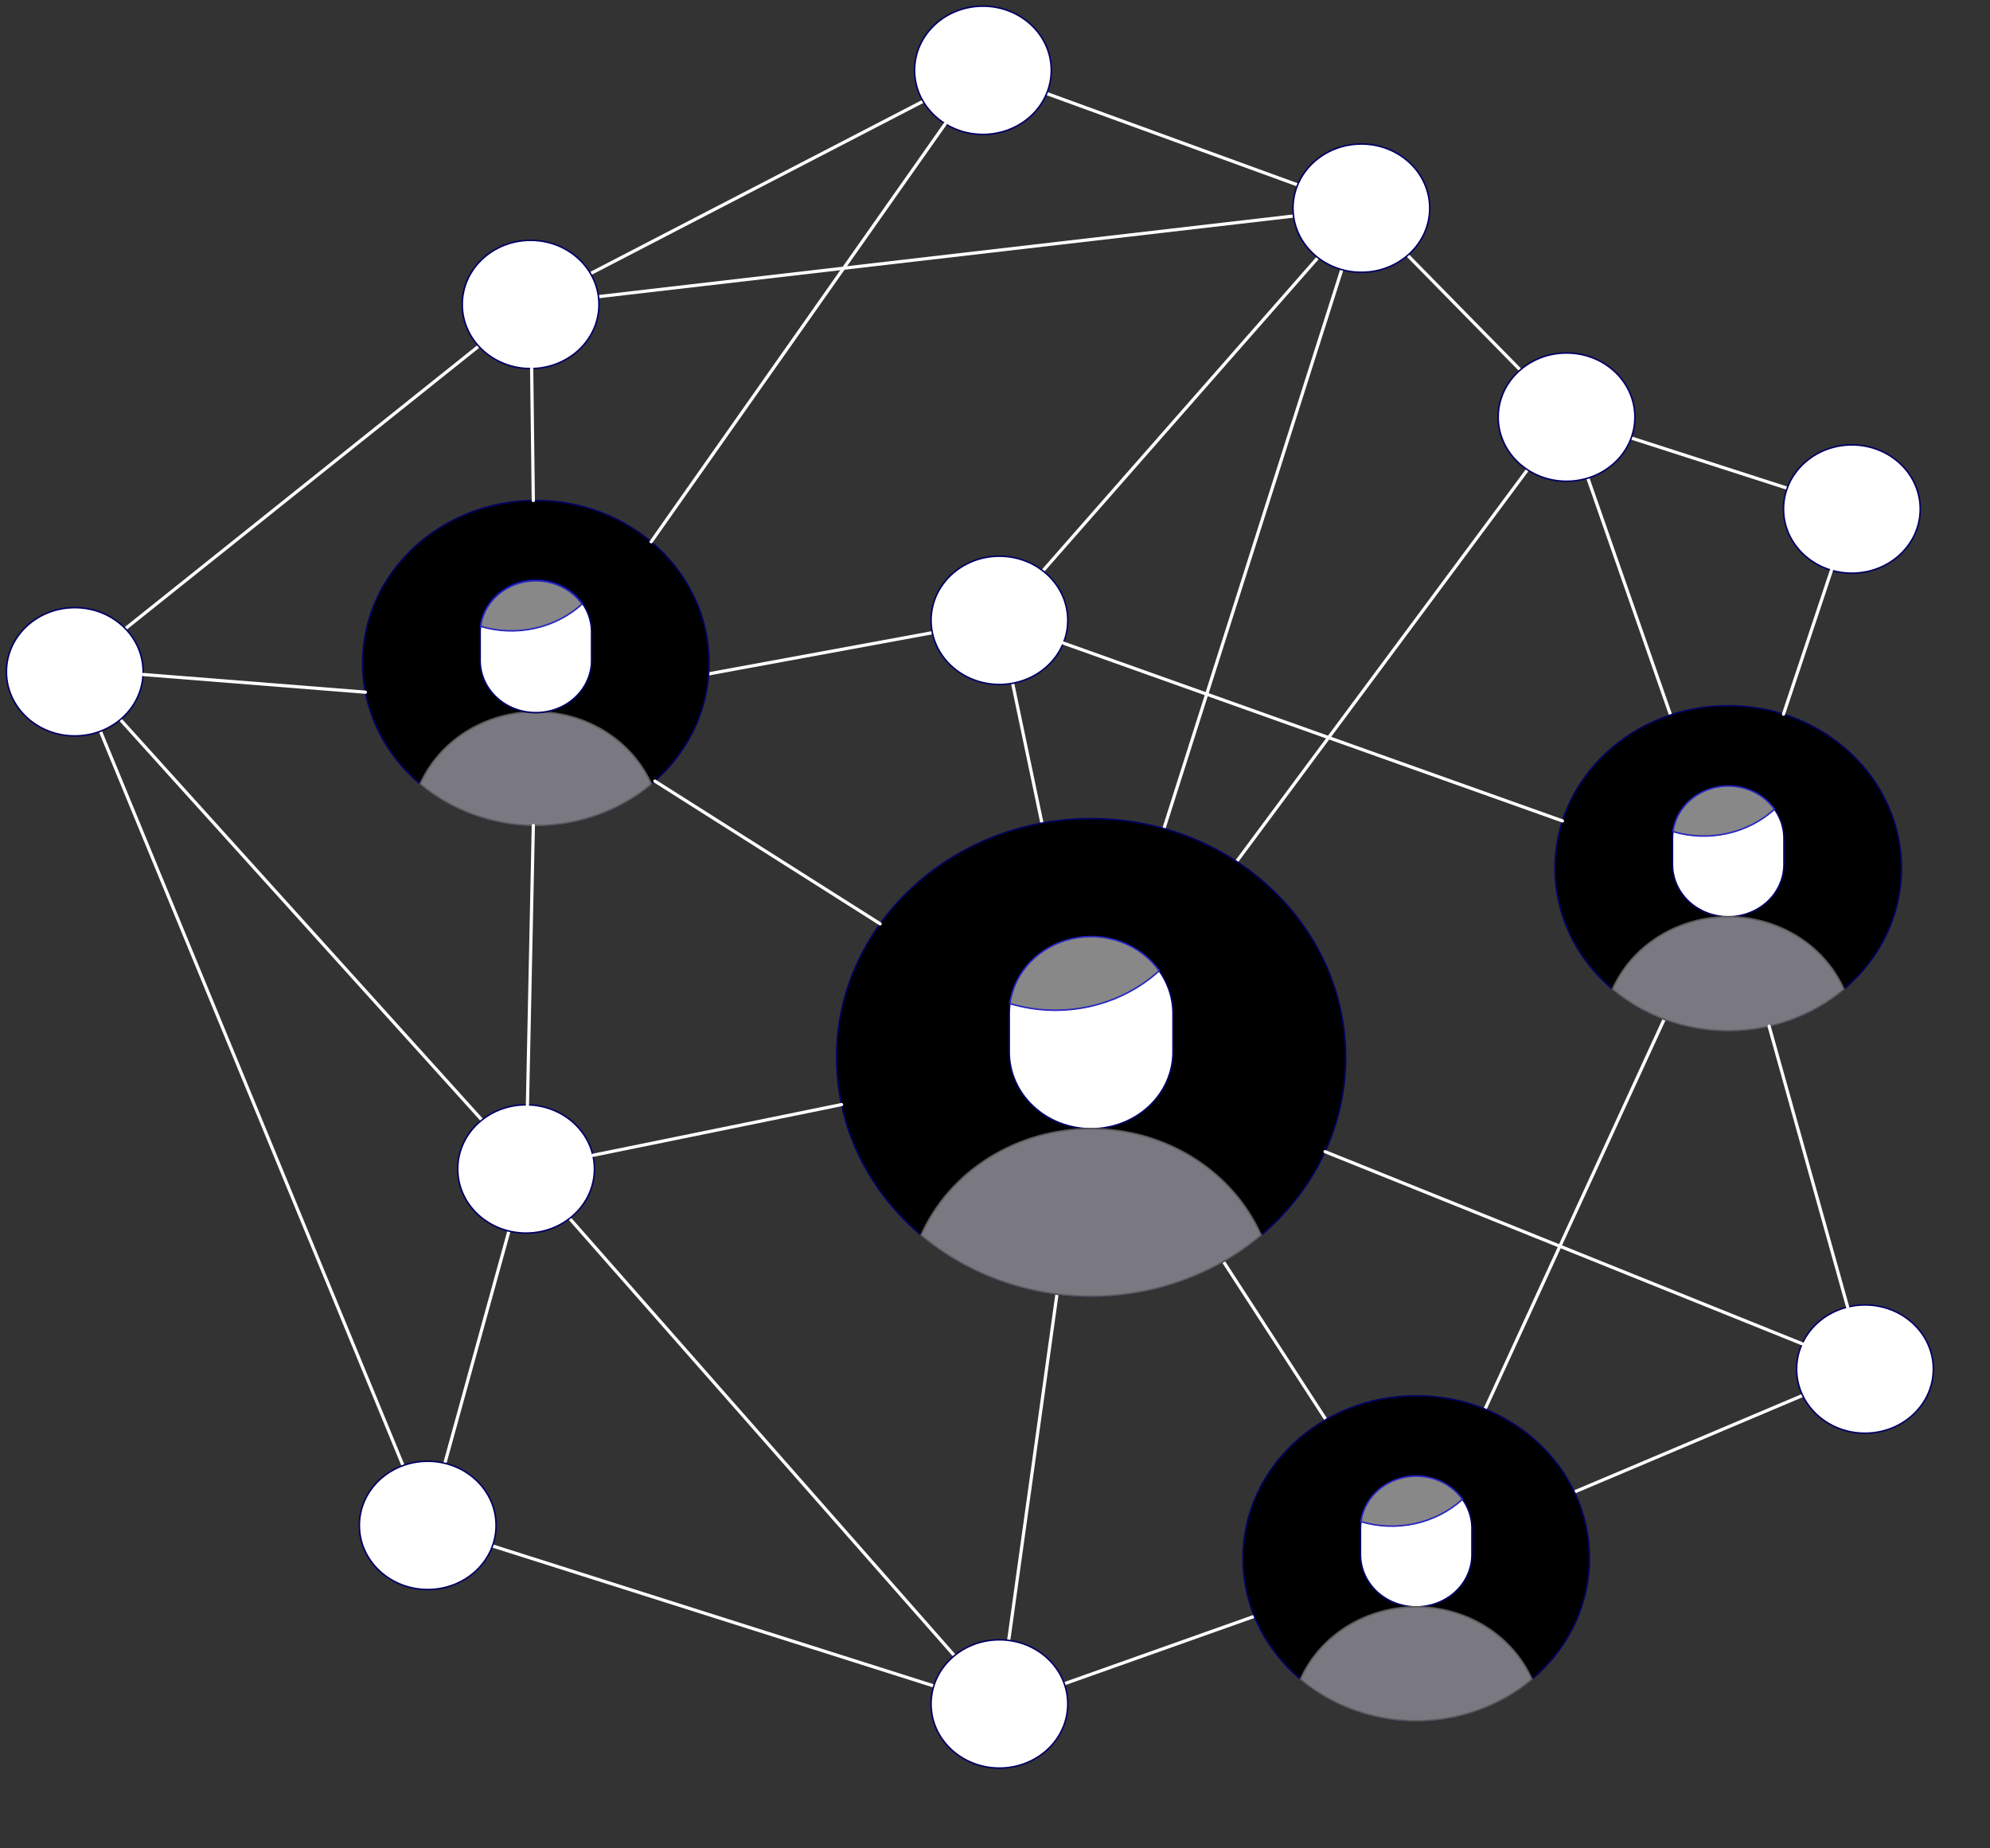 <svg width="309" height="287" viewBox="0 0 309 287" fill="none" xmlns="http://www.w3.org/2000/svg">
<rect x="0" y="0" width="309" height="287" fill="#333333" stroke="none"/>
<path d="M155.186 265.069L219.903 242.096M11.611 103.914L66.413 236.898M152.624 10.917L82.432 47.284M11.611 103.914L82.432 47.284M211.387 32.328L152.624 10.917M243.248 64.781L211.387 32.328M287.552 79.056L243.248 64.781M268.351 136.659L219.903 242.096M289.587 212.623L219.903 242.096M82.432 47.284L211.387 32.328M81.688 181.541L66.413 236.898M11.611 103.914L81.688 181.541M155.186 265.069L81.688 181.541M83.202 109.597L155.186 96.34M211.387 32.328L169.421 164.227M268.351 136.659L243.248 64.781M169.421 164.227L155.186 96.34L211.387 32.328M219.903 242.096L169.421 164.227" stroke="white" stroke-width="0.5" stroke-linecap="round" stroke-linejoin="round"/>
<path d="M169.328 163.658L155.187 265.069L66.414 236.898" stroke="white" stroke-width="0.5" stroke-linecap="round" stroke-linejoin="round"/>
<path d="M155.186 106.301C161.048 106.301 165.8 101.841 165.8 96.34C165.8 90.838 161.048 86.378 155.186 86.378C149.324 86.378 144.572 90.838 144.572 96.34C144.572 101.841 149.324 106.301 155.186 106.301Z" fill="white" stroke="#020064" stroke-width="0.24" stroke-linecap="round" stroke-linejoin="round"/>
<path d="M169.422 164.227L243.249 64.781Z" fill="white"/>
<path d="M169.422 164.227L243.249 64.781" stroke="white" stroke-width="0.5" stroke-linecap="round" stroke-linejoin="round"/>
<path d="M243.249 74.743C249.111 74.743 253.863 70.283 253.863 64.781C253.863 59.28 249.111 54.82 243.249 54.82C237.387 54.82 232.635 59.28 232.635 64.781C232.635 70.283 237.387 74.743 243.249 74.743Z" fill="white" stroke="#020064" stroke-width="0.24" stroke-linecap="round" stroke-linejoin="round"/>
<path d="M287.554 89.018C293.416 89.018 298.168 84.558 298.168 79.056C298.168 73.555 293.416 69.095 287.554 69.095C281.692 69.095 276.939 73.555 276.939 79.056C276.939 84.558 281.692 89.018 287.554 89.018Z" fill="white" stroke="#020064" stroke-width="0.24" stroke-linecap="round" stroke-linejoin="round"/>
<path d="M289.587 222.584C295.449 222.584 300.201 218.124 300.201 212.623C300.201 207.121 295.449 202.661 289.587 202.661C283.725 202.661 278.973 207.121 278.973 212.623C278.973 218.124 283.725 222.584 289.587 222.584Z" fill="white" stroke="#020064" stroke-width="0.24" stroke-linecap="round" stroke-linejoin="round"/>
<path d="M211.388 42.289C217.25 42.289 222.002 37.829 222.002 32.328C222.002 26.826 217.25 22.366 211.388 22.366C205.526 22.366 200.773 26.826 200.773 32.328C200.773 37.829 205.526 42.289 211.388 42.289Z" fill="white" stroke="#020064" stroke-width="0.24" stroke-linecap="round" stroke-linejoin="round"/>
<path d="M82.391 57.245C88.254 57.245 93.006 52.785 93.006 47.284C93.006 41.782 88.254 37.322 82.391 37.322C76.529 37.322 71.777 41.782 71.777 47.284C71.777 52.785 76.529 57.245 82.391 57.245Z" fill="white" stroke="#020064" stroke-width="0.24" stroke-linecap="round" stroke-linejoin="round"/>
<path d="M11.612 114.29C17.474 114.29 22.226 109.83 22.226 104.328C22.226 98.827 17.474 94.367 11.612 94.367C5.75 94.367 0.998 98.827 0.998 104.328C0.998 109.83 5.75 114.29 11.612 114.29Z" fill="white" stroke="#020064" stroke-width="0.24" stroke-linecap="round" stroke-linejoin="round"/>
<path d="M152.626 20.878C158.488 20.878 163.24 16.418 163.24 10.917C163.24 5.415 158.488 0.955 152.626 0.955C146.764 0.955 142.012 5.415 142.012 10.917C142.012 16.418 146.764 20.878 152.626 20.878Z" fill="white" stroke="#020064" stroke-width="0.24" stroke-linecap="round" stroke-linejoin="round"/>
<path d="M155.186 274.588C161.048 274.588 165.8 270.128 165.8 264.627C165.8 259.125 161.048 254.665 155.186 254.665C149.324 254.665 144.572 259.125 144.572 264.627C144.572 270.128 149.324 274.588 155.186 274.588Z" fill="white" stroke="#020064" stroke-width="0.24" stroke-linecap="round" stroke-linejoin="round"/>
<path d="M66.415 246.859C72.277 246.859 77.029 242.399 77.029 236.898C77.029 231.396 72.277 226.936 66.415 226.936C60.553 226.936 55.801 231.396 55.801 236.898C55.801 242.399 60.553 246.859 66.415 246.859Z" fill="white" stroke="#020064" stroke-width="0.24" stroke-linecap="round" stroke-linejoin="round"/>
<path d="M81.688 191.503C87.55 191.503 92.302 187.043 92.302 181.541C92.302 176.04 87.55 171.58 81.688 171.58C75.826 171.58 71.074 176.04 71.074 181.541C71.074 187.043 75.826 191.503 81.688 191.503Z" fill="white" stroke="#020064" stroke-width="0.24" stroke-linecap="round" stroke-linejoin="round"/>
<path d="M83.203 128.21C98.056 128.21 110.097 116.91 110.097 102.97C110.097 89.03 98.056 77.73 83.203 77.73C68.35 77.73 56.309 89.03 56.309 102.97C56.309 116.91 68.35 128.21 83.203 128.21Z" fill="black" stroke="#020064" stroke-width="0.24" stroke-linecap="round" stroke-linejoin="round"/>
<path d="M101.185 121.738C96.249 125.899 89.848 128.2 83.213 128.2C76.578 128.2 70.177 125.899 65.24 121.738C66.725 118.42 69.221 115.587 72.414 113.595C75.608 111.602 79.357 110.54 83.192 110.54C87.027 110.54 90.776 111.602 93.97 113.595C97.164 115.587 99.659 118.42 101.144 121.738" fill="#7A7881"/>
<path d="M101.185 121.738C96.249 125.899 89.848 128.2 83.213 128.2C76.578 128.2 70.177 125.899 65.24 121.738C66.725 118.42 69.221 115.587 72.414 113.595C75.608 111.602 79.357 110.54 83.192 110.54C87.027 110.54 90.776 111.602 93.97 113.595C97.164 115.587 99.659 118.42 101.144 121.738" stroke="#5A5A5A" stroke-width="0.24" stroke-linecap="round" stroke-linejoin="round"/>
<path d="M169.425 201.317C191.251 201.317 208.945 184.711 208.945 164.227C208.945 143.742 191.251 127.136 169.425 127.136C147.598 127.136 129.904 143.742 129.904 164.227C129.904 184.711 147.598 201.317 169.425 201.317Z" fill="black" stroke="#020064" stroke-width="0.24" stroke-linecap="round" stroke-linejoin="round"/>
<path d="M156.709 163.367C156.709 166.532 158.049 169.567 160.433 171.805C162.818 174.043 166.052 175.301 169.425 175.301C172.797 175.301 176.032 174.043 178.417 171.805C180.801 169.567 182.141 166.532 182.141 163.367V157.4C182.141 154.235 180.801 151.199 178.417 148.961C176.032 146.723 172.797 145.466 169.425 145.466C166.052 145.466 162.818 146.723 160.433 148.961C158.049 151.199 156.709 154.235 156.709 157.4V163.367Z" fill="white" stroke="#020064" stroke-width="0.24" stroke-linecap="round" stroke-linejoin="round"/>
<path d="M195.841 191.812C188.588 197.928 179.181 201.311 169.429 201.311C159.678 201.311 150.271 197.928 143.018 191.812C145.188 186.923 148.851 182.746 153.546 179.806C158.24 176.866 163.756 175.295 169.4 175.291C175.043 175.286 180.562 176.848 185.262 179.781C189.961 182.713 193.632 186.884 195.811 191.77" fill="#7A7881"/>
<path d="M195.841 191.812C188.588 197.928 179.181 201.311 169.429 201.311C159.678 201.311 150.271 197.928 143.018 191.812C145.188 186.923 148.851 182.746 153.546 179.806C158.24 176.866 163.756 175.295 169.4 175.291C175.043 175.286 180.562 176.848 185.262 179.781C189.961 182.713 193.632 186.884 195.811 191.77" stroke="#5A5A5A" stroke-width="0.24" stroke-linecap="round" stroke-linejoin="round"/>
<path d="M156.814 155.859C157.145 153.449 158.253 151.191 159.988 149.387C161.723 147.583 164.004 146.32 166.525 145.765C169.046 145.211 171.687 145.392 174.096 146.284C176.504 147.176 178.565 148.737 180.002 150.759C176.992 153.5 173.244 155.422 169.16 156.32C165.077 157.218 160.809 157.059 156.814 155.859V155.859Z" fill="#888888" stroke="#2926C0" stroke-width="0.24" stroke-linecap="round" stroke-linejoin="round"/>
<path d="M268.351 160.081C283.205 160.081 295.246 148.781 295.246 134.841C295.246 120.901 283.205 109.6 268.351 109.6C253.498 109.6 241.457 120.901 241.457 134.841C241.457 148.781 253.498 160.081 268.351 160.081Z" fill="black" stroke="#020064" stroke-width="0.24" stroke-linecap="round" stroke-linejoin="round"/>
<path d="M259.697 134.255C259.697 136.409 260.609 138.475 262.232 139.998C263.855 141.521 266.056 142.377 268.352 142.377C270.647 142.377 272.848 141.521 274.471 139.998C276.094 138.475 277.006 136.409 277.006 134.255V130.194C277.006 128.04 276.094 125.974 274.471 124.45C272.848 122.927 270.647 122.072 268.352 122.072C266.056 122.072 263.855 122.927 262.232 124.45C260.609 125.974 259.697 128.04 259.697 130.194V134.255Z" fill="white" stroke="#020064" stroke-width="0.24" stroke-linecap="round" stroke-linejoin="round"/>
<path d="M286.33 153.612C281.393 157.775 274.991 160.077 268.355 160.077C261.719 160.077 255.317 157.775 250.381 153.612C251.859 150.285 254.352 147.443 257.547 145.443C260.742 143.442 264.495 142.373 268.336 142.37C272.177 142.367 275.932 143.431 279.131 145.426C282.329 147.421 284.827 150.26 286.311 153.584" fill="#7A7881"/>
<path d="M286.33 153.612C281.393 157.775 274.991 160.077 268.355 160.077C261.719 160.077 255.317 157.775 250.381 153.612C251.859 150.285 254.352 147.443 257.547 145.443C260.742 143.442 264.495 142.373 268.336 142.37C272.177 142.367 275.932 143.431 279.131 145.426C282.329 147.421 284.827 150.26 286.311 153.584" stroke="#5A5A5A" stroke-width="0.24" stroke-linecap="round" stroke-linejoin="round"/>
<path d="M259.77 129.144C259.997 127.506 260.751 125.972 261.931 124.747C263.112 123.522 264.662 122.663 266.375 122.286C268.089 121.909 269.884 122.031 271.522 122.636C273.159 123.241 274.561 124.301 275.541 125.673C273.493 127.536 270.944 128.843 268.166 129.454C265.389 130.065 262.487 129.958 259.77 129.144V129.144Z" fill="#888888" stroke="#2926C0" stroke-width="0.24" stroke-linecap="round" stroke-linejoin="round"/>
<path d="M219.904 267.249C234.757 267.249 246.798 255.948 246.798 242.008C246.798 228.068 234.757 216.768 219.904 216.768C205.051 216.768 193.01 228.068 193.01 242.008C193.01 255.948 205.051 267.249 219.904 267.249Z" fill="black" stroke="#020064" stroke-width="0.24" stroke-linecap="round" stroke-linejoin="round"/>
<path d="M211.25 241.429C211.25 243.583 212.162 245.649 213.785 247.172C215.408 248.695 217.609 249.551 219.904 249.551C222.2 249.551 224.401 248.695 226.024 247.172C227.647 245.649 228.559 243.583 228.559 241.429V237.364C228.559 235.21 227.647 233.144 226.024 231.621C224.401 230.098 222.2 229.242 219.904 229.242C217.609 229.242 215.408 230.098 213.785 231.621C212.162 233.144 211.25 235.21 211.25 237.364V241.429Z" fill="white" stroke="#020064" stroke-width="0.24" stroke-linecap="round" stroke-linejoin="round"/>
<path d="M237.882 260.783C232.945 264.943 226.544 267.245 219.908 267.245C213.273 267.245 206.871 264.943 201.934 260.783C203.411 257.456 205.904 254.614 209.099 252.613C212.293 250.612 216.047 249.543 219.887 249.54C223.728 249.536 227.484 250.599 230.683 252.594C233.881 254.589 236.38 257.427 237.864 260.752" fill="#7A7881"/>
<path d="M237.882 260.783C232.945 264.943 226.544 267.245 219.908 267.245C213.273 267.245 206.871 264.943 201.934 260.783C203.411 257.456 205.904 254.614 209.099 252.613C212.293 250.612 216.047 249.543 219.887 249.54C223.728 249.536 227.484 250.599 230.683 252.594C233.881 254.589 236.38 257.427 237.864 260.752" stroke="#5A5A5A" stroke-width="0.24" stroke-linecap="round" stroke-linejoin="round"/>
<path d="M211.32 236.315C211.548 234.677 212.302 233.143 213.482 231.918C214.662 230.693 216.213 229.834 217.926 229.457C219.64 229.08 221.435 229.202 223.072 229.807C224.71 230.412 226.112 231.471 227.092 232.844C225.043 234.707 222.495 236.014 219.717 236.625C216.94 237.236 214.038 237.129 211.32 236.315Z" fill="#888888" stroke="#2926C0" stroke-width="0.24" stroke-linecap="round" stroke-linejoin="round"/>
<path d="M165.109 99.874L242.613 127.491M286.895 202.984L274.702 159.372M130.671 171.545L92.063 179.425M284.385 88.565L276.935 110.91M101.686 121.306L136.666 143.472M82.81 77.73L82.556 57.242M101.114 84.139L146.776 19.229M56.739 107.498L22.215 104.753M82.814 128.207L81.898 171.584M279.833 208.691L205.752 178.856" stroke="white" stroke-width="0.5" stroke-linecap="round" stroke-linejoin="round"/>
<path d="M74.553 102.384C74.529 103.464 74.735 104.539 75.159 105.544C75.583 106.548 76.216 107.464 77.022 108.236C77.828 109.008 78.79 109.622 79.852 110.04C80.913 110.459 82.053 110.675 83.205 110.675C84.357 110.675 85.497 110.459 86.558 110.04C87.62 109.622 88.582 109.008 89.388 108.236C90.194 107.464 90.827 106.548 91.251 105.544C91.675 104.539 91.882 103.464 91.858 102.384V98.323C91.882 97.242 91.675 96.168 91.251 95.163C90.827 94.158 90.194 93.243 89.388 92.471C88.582 91.699 87.62 91.085 86.558 90.666C85.497 90.248 84.357 90.032 83.205 90.032C82.053 90.032 80.913 90.248 79.852 90.666C78.79 91.085 77.828 91.699 77.022 92.471C76.216 93.243 75.583 94.158 75.159 95.163C74.735 96.168 74.529 97.242 74.553 98.323V102.384Z" fill="white" stroke="#020064" stroke-width="0.24" stroke-linecap="round" stroke-linejoin="round"/>
<path d="M74.623 97.273C74.849 95.635 75.603 94.101 76.783 92.875C77.963 91.65 79.513 90.791 81.226 90.413C82.94 90.036 84.735 90.159 86.373 90.764C88.01 91.37 89.412 92.429 90.391 93.802C88.344 95.666 85.796 96.973 83.019 97.585C80.242 98.196 77.34 98.088 74.623 97.273V97.273Z" fill="#888888" stroke="#2926C0" stroke-width="0.24" stroke-linecap="round" stroke-linejoin="round"/>
</svg>

